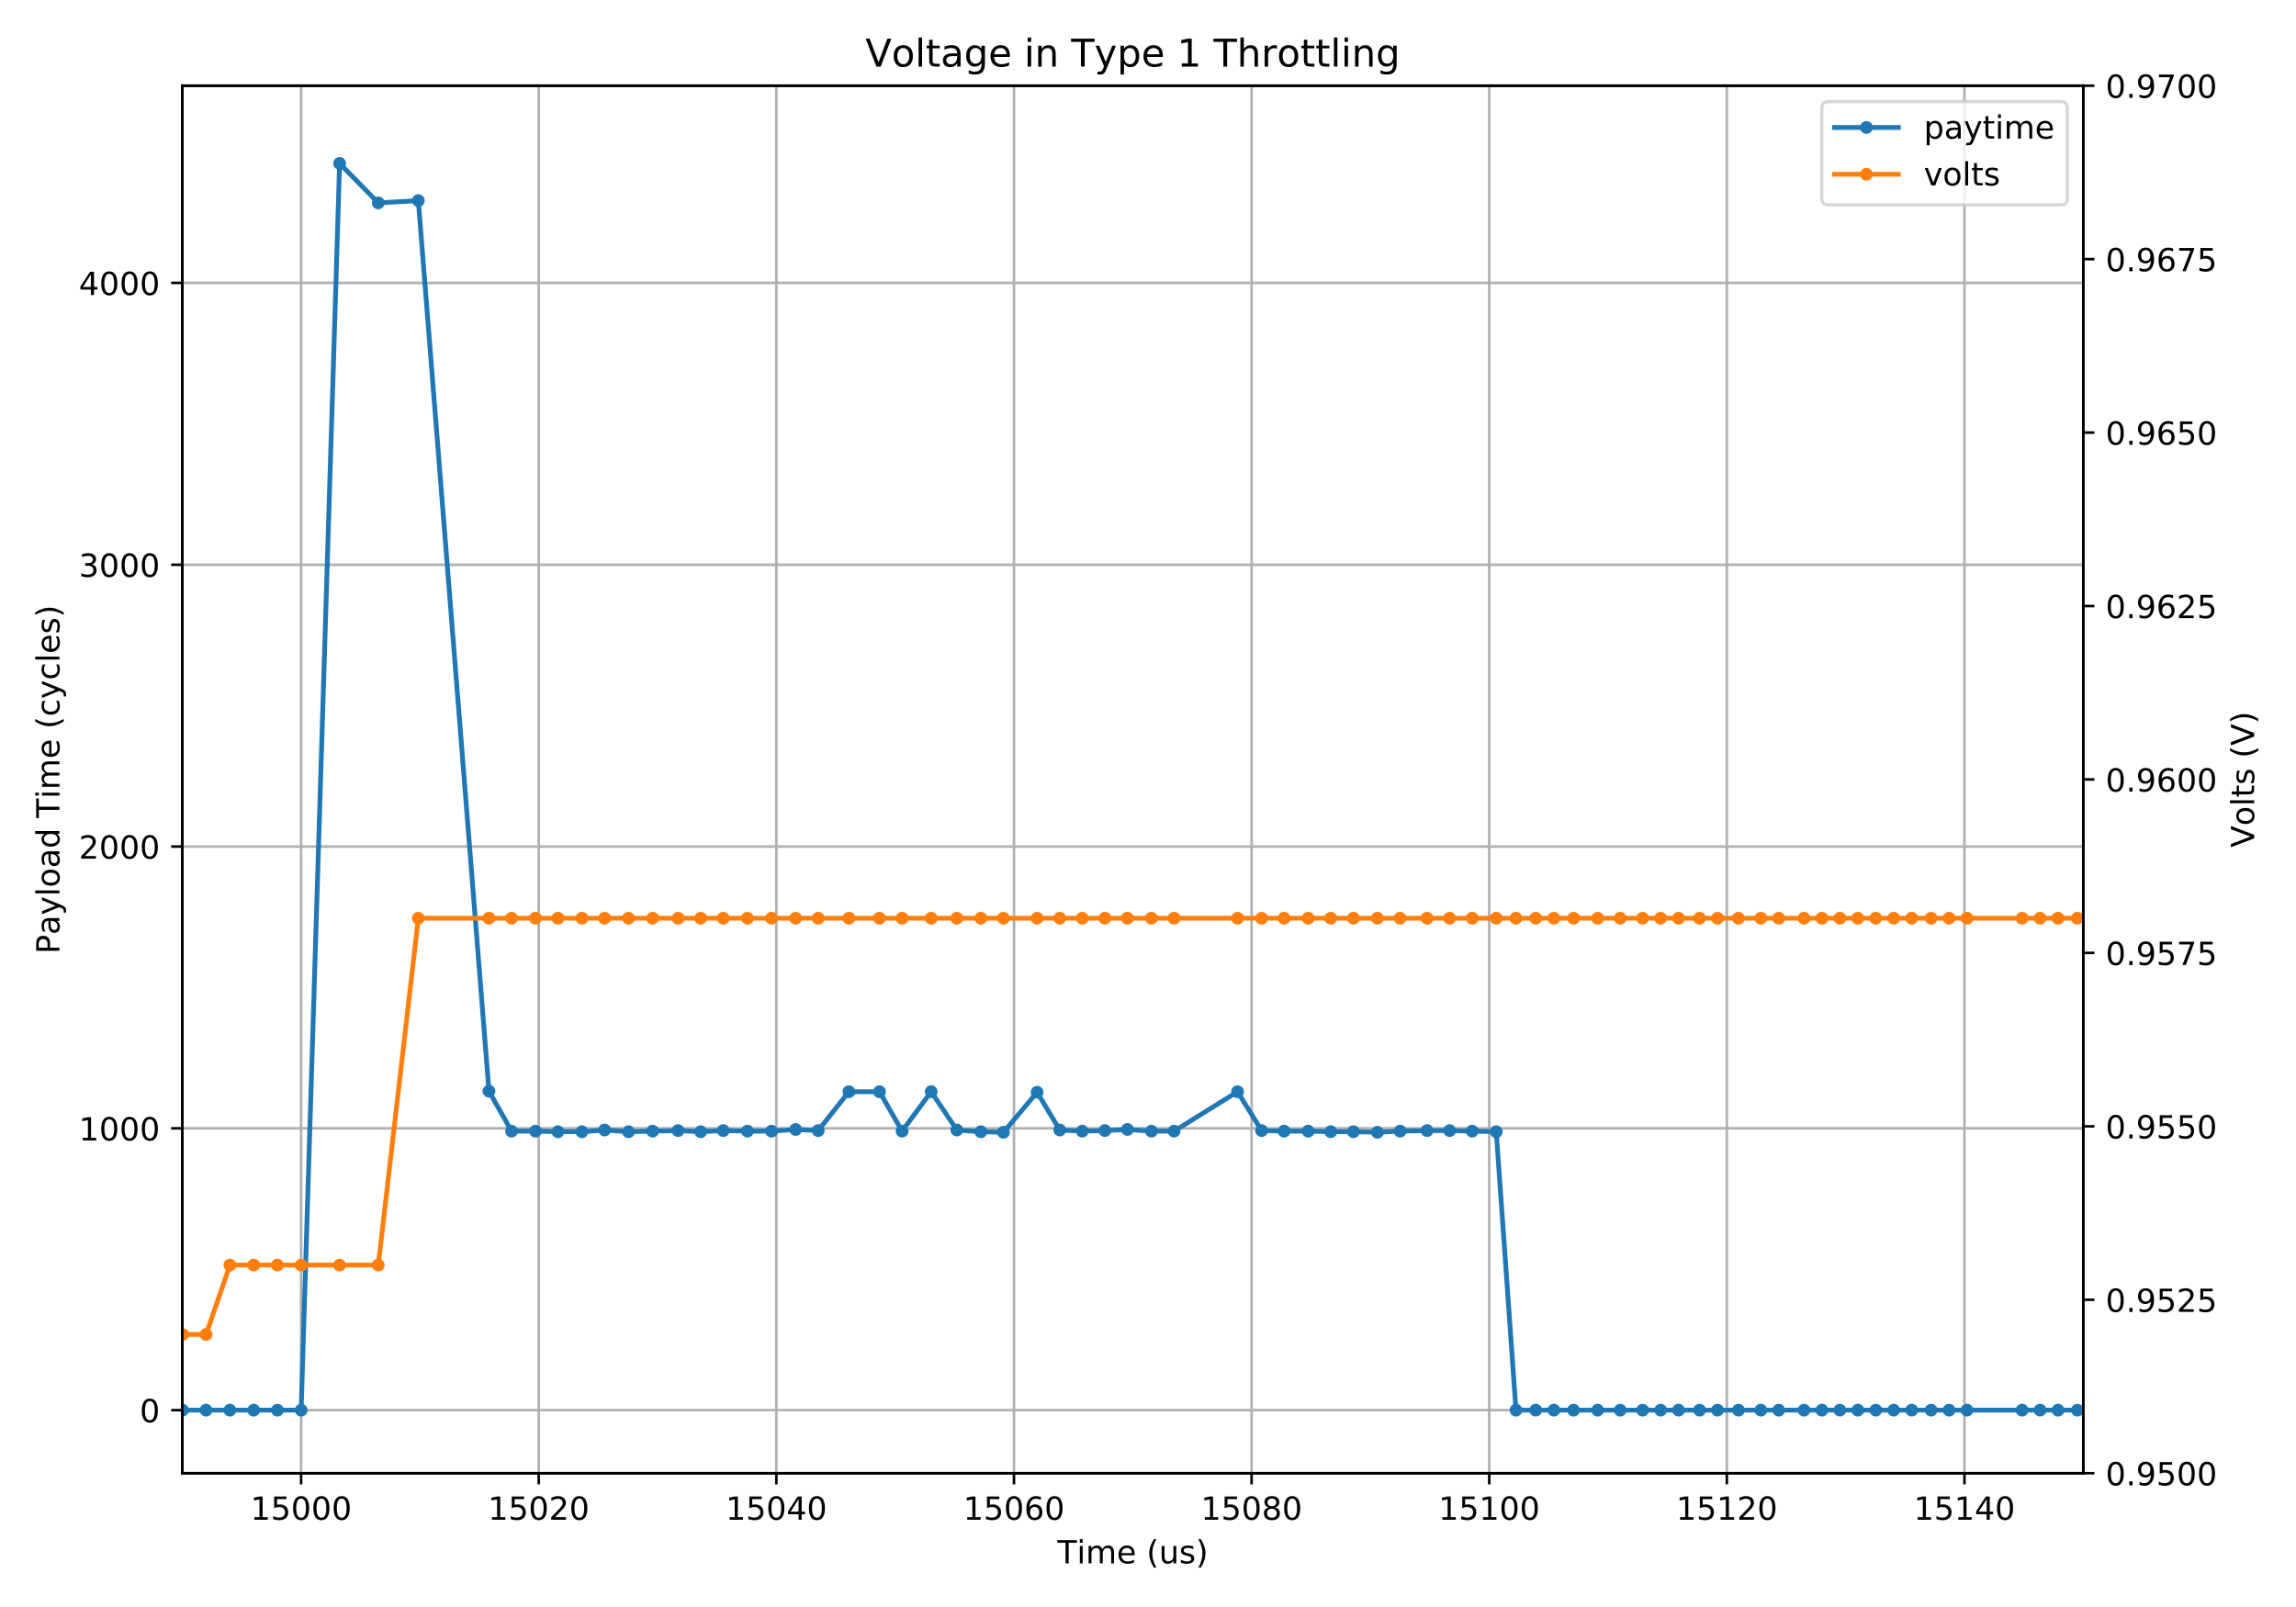 <?xml version="1.0" encoding="utf-8" standalone="no"?>
<!DOCTYPE svg PUBLIC "-//W3C//DTD SVG 1.1//EN"
  "http://www.w3.org/Graphics/SVG/1.1/DTD/svg11.dtd">
<!-- Created with matplotlib (https://matplotlib.org/) -->
<svg height="504pt" version="1.1" viewBox="0 0 720 504" width="720pt" xmlns="http://www.w3.org/2000/svg" xmlns:xlink="http://www.w3.org/1999/xlink">
 <defs>
  <style type="text/css">
*{stroke-linecap:butt;stroke-linejoin:round;}
  </style>
 </defs>
 <g id="figure_1">
  <g id="patch_1">
   <path d="M 0 504 
L 720 504 
L 720 0 
L 0 0 
z
" style="fill:#ffffff;"/>
  </g>
  <g id="axes_1">
   <g id="patch_2">
    <path d="M 57.17 462.04 
L 653.29 462.04 
L 653.29 26.88 
L 57.17 26.88 
z
" style="fill:#ffffff;"/>
   </g>
   <g id="matplotlib.axis_1">
    <g id="xtick_1">
     <g id="line2d_1">
      <path clip-path="url(#p92ea44939f)" d="M 94.427 462.04 
L 94.427 26.88 
" style="fill:none;stroke:#b0b0b0;stroke-linecap:square;stroke-width:0.8;"/>
     </g>
     <g id="line2d_2">
      <defs>
       <path d="M 0 0 
L 0 3.5 
" id="mfc518bbc66" style="stroke:#000000;stroke-width:0.8;"/>
      </defs>
      <g>
       <use style="stroke:#000000;stroke-width:0.8;" x="94.427" xlink:href="#mfc518bbc66" y="462.04"/>
      </g>
     </g>
     <g id="text_1">
      <!-- 15000 -->
      <defs>
       <path d="M 12.406 8.297 
L 28.516 8.297 
L 28.516 63.922 
L 10.984 60.406 
L 10.984 69.391 
L 28.422 72.906 
L 38.281 72.906 
L 38.281 8.297 
L 54.391 8.297 
L 54.391 0 
L 12.406 0 
z
" id="DejaVuSans-49"/>
       <path d="M 10.797 72.906 
L 49.516 72.906 
L 49.516 64.594 
L 19.828 64.594 
L 19.828 46.734 
Q 21.969 47.469 24.109 47.828 
Q 26.266 48.188 28.422 48.188 
Q 40.625 48.188 47.75 41.5 
Q 54.891 34.812 54.891 23.391 
Q 54.891 11.625 47.562 5.094 
Q 40.234 -1.422 26.906 -1.422 
Q 22.312 -1.422 17.547 -0.641 
Q 12.797 0.141 7.719 1.703 
L 7.719 11.625 
Q 12.109 9.234 16.797 8.062 
Q 21.484 6.891 26.703 6.891 
Q 35.156 6.891 40.078 11.328 
Q 45.016 15.766 45.016 23.391 
Q 45.016 31 40.078 35.438 
Q 35.156 39.891 26.703 39.891 
Q 22.75 39.891 18.812 39.016 
Q 14.891 38.141 10.797 36.281 
z
" id="DejaVuSans-53"/>
       <path d="M 31.781 66.406 
Q 24.172 66.406 20.328 58.906 
Q 16.5 51.422 16.5 36.375 
Q 16.5 21.391 20.328 13.891 
Q 24.172 6.391 31.781 6.391 
Q 39.453 6.391 43.281 13.891 
Q 47.125 21.391 47.125 36.375 
Q 47.125 51.422 43.281 58.906 
Q 39.453 66.406 31.781 66.406 
z
M 31.781 74.219 
Q 44.047 74.219 50.516 64.516 
Q 56.984 54.828 56.984 36.375 
Q 56.984 17.969 50.516 8.266 
Q 44.047 -1.422 31.781 -1.422 
Q 19.531 -1.422 13.062 8.266 
Q 6.594 17.969 6.594 36.375 
Q 6.594 54.828 13.062 64.516 
Q 19.531 74.219 31.781 74.219 
z
" id="DejaVuSans-48"/>
      </defs>
      <g transform="translate(78.521 476.638)scale(0.1 -0.1)">
       <use xlink:href="#DejaVuSans-49"/>
       <use x="63.623" xlink:href="#DejaVuSans-53"/>
       <use x="127.246" xlink:href="#DejaVuSans-48"/>
       <use x="190.869" xlink:href="#DejaVuSans-48"/>
       <use x="254.492" xlink:href="#DejaVuSans-48"/>
      </g>
     </g>
    </g>
    <g id="xtick_2">
     <g id="line2d_3">
      <path clip-path="url(#p92ea44939f)" d="M 168.942 462.04 
L 168.942 26.88 
" style="fill:none;stroke:#b0b0b0;stroke-linecap:square;stroke-width:0.8;"/>
     </g>
     <g id="line2d_4">
      <g>
       <use style="stroke:#000000;stroke-width:0.8;" x="168.942" xlink:href="#mfc518bbc66" y="462.04"/>
      </g>
     </g>
     <g id="text_2">
      <!-- 15020 -->
      <defs>
       <path d="M 19.188 8.297 
L 53.609 8.297 
L 53.609 0 
L 7.328 0 
L 7.328 8.297 
Q 12.938 14.109 22.625 23.891 
Q 32.328 33.688 34.812 36.531 
Q 39.547 41.844 41.422 45.531 
Q 43.312 49.219 43.312 52.781 
Q 43.312 58.594 39.234 62.25 
Q 35.156 65.922 28.609 65.922 
Q 23.969 65.922 18.812 64.312 
Q 13.672 62.703 7.812 59.422 
L 7.812 69.391 
Q 13.766 71.781 18.938 73 
Q 24.125 74.219 28.422 74.219 
Q 39.75 74.219 46.484 68.547 
Q 53.219 62.891 53.219 53.422 
Q 53.219 48.922 51.531 44.891 
Q 49.859 40.875 45.406 35.406 
Q 44.188 33.984 37.641 27.219 
Q 31.109 20.453 19.188 8.297 
z
" id="DejaVuSans-50"/>
      </defs>
      <g transform="translate(153.036 476.638)scale(0.1 -0.1)">
       <use xlink:href="#DejaVuSans-49"/>
       <use x="63.623" xlink:href="#DejaVuSans-53"/>
       <use x="127.246" xlink:href="#DejaVuSans-48"/>
       <use x="190.869" xlink:href="#DejaVuSans-50"/>
       <use x="254.492" xlink:href="#DejaVuSans-48"/>
      </g>
     </g>
    </g>
    <g id="xtick_3">
     <g id="line2d_5">
      <path clip-path="url(#p92ea44939f)" d="M 243.458 462.04 
L 243.458 26.88 
" style="fill:none;stroke:#b0b0b0;stroke-linecap:square;stroke-width:0.8;"/>
     </g>
     <g id="line2d_6">
      <g>
       <use style="stroke:#000000;stroke-width:0.8;" x="243.458" xlink:href="#mfc518bbc66" y="462.04"/>
      </g>
     </g>
     <g id="text_3">
      <!-- 15040 -->
      <defs>
       <path d="M 37.797 64.312 
L 12.891 25.391 
L 37.797 25.391 
z
M 35.203 72.906 
L 47.609 72.906 
L 47.609 25.391 
L 58.016 25.391 
L 58.016 17.188 
L 47.609 17.188 
L 47.609 0 
L 37.797 0 
L 37.797 17.188 
L 4.891 17.188 
L 4.891 26.703 
z
" id="DejaVuSans-52"/>
      </defs>
      <g transform="translate(227.551 476.638)scale(0.1 -0.1)">
       <use xlink:href="#DejaVuSans-49"/>
       <use x="63.623" xlink:href="#DejaVuSans-53"/>
       <use x="127.246" xlink:href="#DejaVuSans-48"/>
       <use x="190.869" xlink:href="#DejaVuSans-52"/>
       <use x="254.492" xlink:href="#DejaVuSans-48"/>
      </g>
     </g>
    </g>
    <g id="xtick_4">
     <g id="line2d_7">
      <path clip-path="url(#p92ea44939f)" d="M 317.973 462.04 
L 317.973 26.88 
" style="fill:none;stroke:#b0b0b0;stroke-linecap:square;stroke-width:0.8;"/>
     </g>
     <g id="line2d_8">
      <g>
       <use style="stroke:#000000;stroke-width:0.8;" x="317.973" xlink:href="#mfc518bbc66" y="462.04"/>
      </g>
     </g>
     <g id="text_4">
      <!-- 15060 -->
      <defs>
       <path d="M 33.016 40.375 
Q 26.375 40.375 22.484 35.828 
Q 18.609 31.297 18.609 23.391 
Q 18.609 15.531 22.484 10.953 
Q 26.375 6.391 33.016 6.391 
Q 39.656 6.391 43.531 10.953 
Q 47.406 15.531 47.406 23.391 
Q 47.406 31.297 43.531 35.828 
Q 39.656 40.375 33.016 40.375 
z
M 52.594 71.297 
L 52.594 62.312 
Q 48.875 64.062 45.094 64.984 
Q 41.312 65.922 37.594 65.922 
Q 27.828 65.922 22.672 59.328 
Q 17.531 52.734 16.797 39.406 
Q 19.672 43.656 24.016 45.922 
Q 28.375 48.188 33.594 48.188 
Q 44.578 48.188 50.953 41.516 
Q 57.328 34.859 57.328 23.391 
Q 57.328 12.156 50.688 5.359 
Q 44.047 -1.422 33.016 -1.422 
Q 20.359 -1.422 13.672 8.266 
Q 6.984 17.969 6.984 36.375 
Q 6.984 53.656 15.188 63.938 
Q 23.391 74.219 37.203 74.219 
Q 40.922 74.219 44.703 73.484 
Q 48.484 72.75 52.594 71.297 
z
" id="DejaVuSans-54"/>
      </defs>
      <g transform="translate(302.066 476.638)scale(0.1 -0.1)">
       <use xlink:href="#DejaVuSans-49"/>
       <use x="63.623" xlink:href="#DejaVuSans-53"/>
       <use x="127.246" xlink:href="#DejaVuSans-48"/>
       <use x="190.869" xlink:href="#DejaVuSans-54"/>
       <use x="254.492" xlink:href="#DejaVuSans-48"/>
      </g>
     </g>
    </g>
    <g id="xtick_5">
     <g id="line2d_9">
      <path clip-path="url(#p92ea44939f)" d="M 392.488 462.04 
L 392.488 26.88 
" style="fill:none;stroke:#b0b0b0;stroke-linecap:square;stroke-width:0.8;"/>
     </g>
     <g id="line2d_10">
      <g>
       <use style="stroke:#000000;stroke-width:0.8;" x="392.488" xlink:href="#mfc518bbc66" y="462.04"/>
      </g>
     </g>
     <g id="text_5">
      <!-- 15080 -->
      <defs>
       <path d="M 31.781 34.625 
Q 24.75 34.625 20.719 30.859 
Q 16.703 27.094 16.703 20.516 
Q 16.703 13.922 20.719 10.156 
Q 24.75 6.391 31.781 6.391 
Q 38.812 6.391 42.859 10.172 
Q 46.922 13.969 46.922 20.516 
Q 46.922 27.094 42.891 30.859 
Q 38.875 34.625 31.781 34.625 
z
M 21.922 38.812 
Q 15.578 40.375 12.031 44.719 
Q 8.5 49.078 8.5 55.328 
Q 8.5 64.062 14.719 69.141 
Q 20.953 74.219 31.781 74.219 
Q 42.672 74.219 48.875 69.141 
Q 55.078 64.062 55.078 55.328 
Q 55.078 49.078 51.531 44.719 
Q 48 40.375 41.703 38.812 
Q 48.828 37.156 52.797 32.312 
Q 56.781 27.484 56.781 20.516 
Q 56.781 9.906 50.312 4.234 
Q 43.844 -1.422 31.781 -1.422 
Q 19.734 -1.422 13.25 4.234 
Q 6.781 9.906 6.781 20.516 
Q 6.781 27.484 10.781 32.312 
Q 14.797 37.156 21.922 38.812 
z
M 18.312 54.391 
Q 18.312 48.734 21.844 45.562 
Q 25.391 42.391 31.781 42.391 
Q 38.141 42.391 41.719 45.562 
Q 45.312 48.734 45.312 54.391 
Q 45.312 60.062 41.719 63.234 
Q 38.141 66.406 31.781 66.406 
Q 25.391 66.406 21.844 63.234 
Q 18.312 60.062 18.312 54.391 
z
" id="DejaVuSans-56"/>
      </defs>
      <g transform="translate(376.581 476.638)scale(0.1 -0.1)">
       <use xlink:href="#DejaVuSans-49"/>
       <use x="63.623" xlink:href="#DejaVuSans-53"/>
       <use x="127.246" xlink:href="#DejaVuSans-48"/>
       <use x="190.869" xlink:href="#DejaVuSans-56"/>
       <use x="254.492" xlink:href="#DejaVuSans-48"/>
      </g>
     </g>
    </g>
    <g id="xtick_6">
     <g id="line2d_11">
      <path clip-path="url(#p92ea44939f)" d="M 467.002 462.04 
L 467.002 26.88 
" style="fill:none;stroke:#b0b0b0;stroke-linecap:square;stroke-width:0.8;"/>
     </g>
     <g id="line2d_12">
      <g>
       <use style="stroke:#000000;stroke-width:0.8;" x="467.002" xlink:href="#mfc518bbc66" y="462.04"/>
      </g>
     </g>
     <g id="text_6">
      <!-- 15100 -->
      <g transform="translate(451.096 476.638)scale(0.1 -0.1)">
       <use xlink:href="#DejaVuSans-49"/>
       <use x="63.623" xlink:href="#DejaVuSans-53"/>
       <use x="127.246" xlink:href="#DejaVuSans-49"/>
       <use x="190.869" xlink:href="#DejaVuSans-48"/>
       <use x="254.492" xlink:href="#DejaVuSans-48"/>
      </g>
     </g>
    </g>
    <g id="xtick_7">
     <g id="line2d_13">
      <path clip-path="url(#p92ea44939f)" d="M 541.518 462.04 
L 541.518 26.88 
" style="fill:none;stroke:#b0b0b0;stroke-linecap:square;stroke-width:0.8;"/>
     </g>
     <g id="line2d_14">
      <g>
       <use style="stroke:#000000;stroke-width:0.8;" x="541.518" xlink:href="#mfc518bbc66" y="462.04"/>
      </g>
     </g>
     <g id="text_7">
      <!-- 15120 -->
      <g transform="translate(525.611 476.638)scale(0.1 -0.1)">
       <use xlink:href="#DejaVuSans-49"/>
       <use x="63.623" xlink:href="#DejaVuSans-53"/>
       <use x="127.246" xlink:href="#DejaVuSans-49"/>
       <use x="190.869" xlink:href="#DejaVuSans-50"/>
       <use x="254.492" xlink:href="#DejaVuSans-48"/>
      </g>
     </g>
    </g>
    <g id="xtick_8">
     <g id="line2d_15">
      <path clip-path="url(#p92ea44939f)" d="M 616.033 462.04 
L 616.033 26.88 
" style="fill:none;stroke:#b0b0b0;stroke-linecap:square;stroke-width:0.8;"/>
     </g>
     <g id="line2d_16">
      <g>
       <use style="stroke:#000000;stroke-width:0.8;" x="616.033" xlink:href="#mfc518bbc66" y="462.04"/>
      </g>
     </g>
     <g id="text_8">
      <!-- 15140 -->
      <g transform="translate(600.126 476.638)scale(0.1 -0.1)">
       <use xlink:href="#DejaVuSans-49"/>
       <use x="63.623" xlink:href="#DejaVuSans-53"/>
       <use x="127.246" xlink:href="#DejaVuSans-49"/>
       <use x="190.869" xlink:href="#DejaVuSans-52"/>
       <use x="254.492" xlink:href="#DejaVuSans-48"/>
      </g>
     </g>
    </g>
    <g id="text_9">
     <!-- Time (us) -->
     <defs>
      <path d="M -0.297 72.906 
L 61.375 72.906 
L 61.375 64.594 
L 35.5 64.594 
L 35.5 0 
L 25.594 0 
L 25.594 64.594 
L -0.297 64.594 
z
" id="DejaVuSans-84"/>
      <path d="M 9.422 54.688 
L 18.406 54.688 
L 18.406 0 
L 9.422 0 
z
M 9.422 75.984 
L 18.406 75.984 
L 18.406 64.594 
L 9.422 64.594 
z
" id="DejaVuSans-105"/>
      <path d="M 52 44.188 
Q 55.375 50.25 60.062 53.125 
Q 64.75 56 71.094 56 
Q 79.641 56 84.281 50.016 
Q 88.922 44.047 88.922 33.016 
L 88.922 0 
L 79.891 0 
L 79.891 32.719 
Q 79.891 40.578 77.094 44.375 
Q 74.312 48.188 68.609 48.188 
Q 61.625 48.188 57.562 43.547 
Q 53.516 38.922 53.516 30.906 
L 53.516 0 
L 44.484 0 
L 44.484 32.719 
Q 44.484 40.625 41.703 44.406 
Q 38.922 48.188 33.109 48.188 
Q 26.219 48.188 22.156 43.531 
Q 18.109 38.875 18.109 30.906 
L 18.109 0 
L 9.078 0 
L 9.078 54.688 
L 18.109 54.688 
L 18.109 46.188 
Q 21.188 51.219 25.484 53.609 
Q 29.781 56 35.688 56 
Q 41.656 56 45.828 52.969 
Q 50 49.953 52 44.188 
z
" id="DejaVuSans-109"/>
      <path d="M 56.203 29.594 
L 56.203 25.203 
L 14.891 25.203 
Q 15.484 15.922 20.484 11.062 
Q 25.484 6.203 34.422 6.203 
Q 39.594 6.203 44.453 7.469 
Q 49.312 8.734 54.109 11.281 
L 54.109 2.781 
Q 49.266 0.734 44.188 -0.344 
Q 39.109 -1.422 33.891 -1.422 
Q 20.797 -1.422 13.156 6.188 
Q 5.516 13.812 5.516 26.812 
Q 5.516 40.234 12.766 48.109 
Q 20.016 56 32.328 56 
Q 43.359 56 49.781 48.891 
Q 56.203 41.797 56.203 29.594 
z
M 47.219 32.234 
Q 47.125 39.594 43.094 43.984 
Q 39.062 48.391 32.422 48.391 
Q 24.906 48.391 20.391 44.141 
Q 15.875 39.891 15.188 32.172 
z
" id="DejaVuSans-101"/>
      <path id="DejaVuSans-32"/>
      <path d="M 31 75.875 
Q 24.469 64.656 21.281 53.656 
Q 18.109 42.672 18.109 31.391 
Q 18.109 20.125 21.312 9.062 
Q 24.516 -2 31 -13.188 
L 23.188 -13.188 
Q 15.875 -1.703 12.234 9.375 
Q 8.594 20.453 8.594 31.391 
Q 8.594 42.281 12.203 53.312 
Q 15.828 64.359 23.188 75.875 
z
" id="DejaVuSans-40"/>
      <path d="M 8.5 21.578 
L 8.5 54.688 
L 17.484 54.688 
L 17.484 21.922 
Q 17.484 14.156 20.5 10.266 
Q 23.531 6.391 29.594 6.391 
Q 36.859 6.391 41.078 11.031 
Q 45.312 15.672 45.312 23.688 
L 45.312 54.688 
L 54.297 54.688 
L 54.297 0 
L 45.312 0 
L 45.312 8.406 
Q 42.047 3.422 37.719 1 
Q 33.406 -1.422 27.688 -1.422 
Q 18.266 -1.422 13.375 4.438 
Q 8.5 10.297 8.5 21.578 
z
M 31.109 56 
z
" id="DejaVuSans-117"/>
      <path d="M 44.281 53.078 
L 44.281 44.578 
Q 40.484 46.531 36.375 47.5 
Q 32.281 48.484 27.875 48.484 
Q 21.188 48.484 17.844 46.438 
Q 14.5 44.391 14.5 40.281 
Q 14.5 37.156 16.891 35.375 
Q 19.281 33.594 26.516 31.984 
L 29.594 31.297 
Q 39.156 29.25 43.188 25.516 
Q 47.219 21.781 47.219 15.094 
Q 47.219 7.469 41.188 3.016 
Q 35.156 -1.422 24.609 -1.422 
Q 20.219 -1.422 15.453 -0.562 
Q 10.688 0.297 5.422 2 
L 5.422 11.281 
Q 10.406 8.688 15.234 7.391 
Q 20.062 6.109 24.812 6.109 
Q 31.156 6.109 34.562 8.281 
Q 37.984 10.453 37.984 14.406 
Q 37.984 18.062 35.516 20.016 
Q 33.062 21.969 24.703 23.781 
L 21.578 24.516 
Q 13.234 26.266 9.516 29.906 
Q 5.812 33.547 5.812 39.891 
Q 5.812 47.609 11.281 51.797 
Q 16.75 56 26.812 56 
Q 31.781 56 36.172 55.266 
Q 40.578 54.547 44.281 53.078 
z
" id="DejaVuSans-115"/>
      <path d="M 8.016 75.875 
L 15.828 75.875 
Q 23.141 64.359 26.781 53.312 
Q 30.422 42.281 30.422 31.391 
Q 30.422 20.453 26.781 9.375 
Q 23.141 -1.703 15.828 -13.188 
L 8.016 -13.188 
Q 14.5 -2 17.703 9.062 
Q 20.906 20.125 20.906 31.391 
Q 20.906 42.672 17.703 53.656 
Q 14.5 64.656 8.016 75.875 
z
" id="DejaVuSans-41"/>
     </defs>
     <g transform="translate(331.578 490.317)scale(0.1 -0.1)">
      <use xlink:href="#DejaVuSans-84"/>
      <use x="61.037" xlink:href="#DejaVuSans-105"/>
      <use x="88.82" xlink:href="#DejaVuSans-109"/>
      <use x="186.232" xlink:href="#DejaVuSans-101"/>
      <use x="247.756" xlink:href="#DejaVuSans-32"/>
      <use x="279.543" xlink:href="#DejaVuSans-40"/>
      <use x="318.557" xlink:href="#DejaVuSans-117"/>
      <use x="381.936" xlink:href="#DejaVuSans-115"/>
      <use x="434.035" xlink:href="#DejaVuSans-41"/>
     </g>
    </g>
   </g>
   <g id="matplotlib.axis_2">
    <g id="ytick_1">
     <g id="line2d_17">
      <path clip-path="url(#p92ea44939f)" d="M 57.17 442.26 
L 653.29 442.26 
" style="fill:none;stroke:#b0b0b0;stroke-linecap:square;stroke-width:0.8;"/>
     </g>
     <g id="line2d_18">
      <defs>
       <path d="M 0 0 
L -3.5 0 
" id="m3a24eacd0e" style="stroke:#000000;stroke-width:0.8;"/>
      </defs>
      <g>
       <use style="stroke:#000000;stroke-width:0.8;" x="57.17" xlink:href="#m3a24eacd0e" y="442.26"/>
      </g>
     </g>
     <g id="text_10">
      <!-- 0 -->
      <g transform="translate(43.807 446.059)scale(0.1 -0.1)">
       <use xlink:href="#DejaVuSans-48"/>
      </g>
     </g>
    </g>
    <g id="ytick_2">
     <g id="line2d_19">
      <path clip-path="url(#p92ea44939f)" d="M 57.17 353.878 
L 653.29 353.878 
" style="fill:none;stroke:#b0b0b0;stroke-linecap:square;stroke-width:0.8;"/>
     </g>
     <g id="line2d_20">
      <g>
       <use style="stroke:#000000;stroke-width:0.8;" x="57.17" xlink:href="#m3a24eacd0e" y="353.878"/>
      </g>
     </g>
     <g id="text_11">
      <!-- 1000 -->
      <g transform="translate(24.72 357.677)scale(0.1 -0.1)">
       <use xlink:href="#DejaVuSans-49"/>
       <use x="63.623" xlink:href="#DejaVuSans-48"/>
       <use x="127.246" xlink:href="#DejaVuSans-48"/>
       <use x="190.869" xlink:href="#DejaVuSans-48"/>
      </g>
     </g>
    </g>
    <g id="ytick_3">
     <g id="line2d_21">
      <path clip-path="url(#p92ea44939f)" d="M 57.17 265.495 
L 653.29 265.495 
" style="fill:none;stroke:#b0b0b0;stroke-linecap:square;stroke-width:0.8;"/>
     </g>
     <g id="line2d_22">
      <g>
       <use style="stroke:#000000;stroke-width:0.8;" x="57.17" xlink:href="#m3a24eacd0e" y="265.495"/>
      </g>
     </g>
     <g id="text_12">
      <!-- 2000 -->
      <g transform="translate(24.72 269.294)scale(0.1 -0.1)">
       <use xlink:href="#DejaVuSans-50"/>
       <use x="63.623" xlink:href="#DejaVuSans-48"/>
       <use x="127.246" xlink:href="#DejaVuSans-48"/>
       <use x="190.869" xlink:href="#DejaVuSans-48"/>
      </g>
     </g>
    </g>
    <g id="ytick_4">
     <g id="line2d_23">
      <path clip-path="url(#p92ea44939f)" d="M 57.17 177.113 
L 653.29 177.113 
" style="fill:none;stroke:#b0b0b0;stroke-linecap:square;stroke-width:0.8;"/>
     </g>
     <g id="line2d_24">
      <g>
       <use style="stroke:#000000;stroke-width:0.8;" x="57.17" xlink:href="#m3a24eacd0e" y="177.113"/>
      </g>
     </g>
     <g id="text_13">
      <!-- 3000 -->
      <defs>
       <path d="M 40.578 39.312 
Q 47.656 37.797 51.625 33 
Q 55.609 28.219 55.609 21.188 
Q 55.609 10.406 48.188 4.484 
Q 40.766 -1.422 27.094 -1.422 
Q 22.516 -1.422 17.656 -0.516 
Q 12.797 0.391 7.625 2.203 
L 7.625 11.719 
Q 11.719 9.328 16.594 8.109 
Q 21.484 6.891 26.812 6.891 
Q 36.078 6.891 40.938 10.547 
Q 45.797 14.203 45.797 21.188 
Q 45.797 27.641 41.281 31.266 
Q 36.766 34.906 28.719 34.906 
L 20.219 34.906 
L 20.219 43.016 
L 29.109 43.016 
Q 36.375 43.016 40.234 45.922 
Q 44.094 48.828 44.094 54.297 
Q 44.094 59.906 40.109 62.906 
Q 36.141 65.922 28.719 65.922 
Q 24.656 65.922 20.016 65.031 
Q 15.375 64.156 9.812 62.312 
L 9.812 71.094 
Q 15.438 72.656 20.344 73.438 
Q 25.25 74.219 29.594 74.219 
Q 40.828 74.219 47.359 69.109 
Q 53.906 64.016 53.906 55.328 
Q 53.906 49.266 50.438 45.094 
Q 46.969 40.922 40.578 39.312 
z
" id="DejaVuSans-51"/>
      </defs>
      <g transform="translate(24.72 180.912)scale(0.1 -0.1)">
       <use xlink:href="#DejaVuSans-51"/>
       <use x="63.623" xlink:href="#DejaVuSans-48"/>
       <use x="127.246" xlink:href="#DejaVuSans-48"/>
       <use x="190.869" xlink:href="#DejaVuSans-48"/>
      </g>
     </g>
    </g>
    <g id="ytick_5">
     <g id="line2d_25">
      <path clip-path="url(#p92ea44939f)" d="M 57.17 88.73 
L 653.29 88.73 
" style="fill:none;stroke:#b0b0b0;stroke-linecap:square;stroke-width:0.8;"/>
     </g>
     <g id="line2d_26">
      <g>
       <use style="stroke:#000000;stroke-width:0.8;" x="57.17" xlink:href="#m3a24eacd0e" y="88.73"/>
      </g>
     </g>
     <g id="text_14">
      <!-- 4000 -->
      <g transform="translate(24.72 92.529)scale(0.1 -0.1)">
       <use xlink:href="#DejaVuSans-52"/>
       <use x="63.623" xlink:href="#DejaVuSans-48"/>
       <use x="127.246" xlink:href="#DejaVuSans-48"/>
       <use x="190.869" xlink:href="#DejaVuSans-48"/>
      </g>
     </g>
    </g>
    <g id="text_15">
     <!-- Payload Time (cycles) -->
     <defs>
      <path d="M 19.672 64.797 
L 19.672 37.406 
L 32.078 37.406 
Q 38.969 37.406 42.719 40.969 
Q 46.484 44.531 46.484 51.125 
Q 46.484 57.672 42.719 61.234 
Q 38.969 64.797 32.078 64.797 
z
M 9.812 72.906 
L 32.078 72.906 
Q 44.344 72.906 50.609 67.359 
Q 56.891 61.812 56.891 51.125 
Q 56.891 40.328 50.609 34.812 
Q 44.344 29.297 32.078 29.297 
L 19.672 29.297 
L 19.672 0 
L 9.812 0 
z
" id="DejaVuSans-80"/>
      <path d="M 34.281 27.484 
Q 23.391 27.484 19.188 25 
Q 14.984 22.516 14.984 16.5 
Q 14.984 11.719 18.141 8.906 
Q 21.297 6.109 26.703 6.109 
Q 34.188 6.109 38.703 11.406 
Q 43.219 16.703 43.219 25.484 
L 43.219 27.484 
z
M 52.203 31.203 
L 52.203 0 
L 43.219 0 
L 43.219 8.297 
Q 40.141 3.328 35.547 0.953 
Q 30.953 -1.422 24.312 -1.422 
Q 15.922 -1.422 10.953 3.297 
Q 6 8.016 6 15.922 
Q 6 25.141 12.172 29.828 
Q 18.359 34.516 30.609 34.516 
L 43.219 34.516 
L 43.219 35.406 
Q 43.219 41.609 39.141 45 
Q 35.062 48.391 27.688 48.391 
Q 23 48.391 18.547 47.266 
Q 14.109 46.141 10.016 43.891 
L 10.016 52.203 
Q 14.938 54.109 19.578 55.047 
Q 24.219 56 28.609 56 
Q 40.484 56 46.344 49.844 
Q 52.203 43.703 52.203 31.203 
z
" id="DejaVuSans-97"/>
      <path d="M 32.172 -5.078 
Q 28.375 -14.844 24.75 -17.812 
Q 21.141 -20.797 15.094 -20.797 
L 7.906 -20.797 
L 7.906 -13.281 
L 13.188 -13.281 
Q 16.891 -13.281 18.938 -11.516 
Q 21 -9.766 23.484 -3.219 
L 25.094 0.875 
L 2.984 54.688 
L 12.5 54.688 
L 29.594 11.922 
L 46.688 54.688 
L 56.203 54.688 
z
" id="DejaVuSans-121"/>
      <path d="M 9.422 75.984 
L 18.406 75.984 
L 18.406 0 
L 9.422 0 
z
" id="DejaVuSans-108"/>
      <path d="M 30.609 48.391 
Q 23.391 48.391 19.188 42.75 
Q 14.984 37.109 14.984 27.297 
Q 14.984 17.484 19.156 11.844 
Q 23.344 6.203 30.609 6.203 
Q 37.797 6.203 41.984 11.859 
Q 46.188 17.531 46.188 27.297 
Q 46.188 37.016 41.984 42.703 
Q 37.797 48.391 30.609 48.391 
z
M 30.609 56 
Q 42.328 56 49.016 48.375 
Q 55.719 40.766 55.719 27.297 
Q 55.719 13.875 49.016 6.219 
Q 42.328 -1.422 30.609 -1.422 
Q 18.844 -1.422 12.172 6.219 
Q 5.516 13.875 5.516 27.297 
Q 5.516 40.766 12.172 48.375 
Q 18.844 56 30.609 56 
z
" id="DejaVuSans-111"/>
      <path d="M 45.406 46.391 
L 45.406 75.984 
L 54.391 75.984 
L 54.391 0 
L 45.406 0 
L 45.406 8.203 
Q 42.578 3.328 38.25 0.953 
Q 33.938 -1.422 27.875 -1.422 
Q 17.969 -1.422 11.734 6.484 
Q 5.516 14.406 5.516 27.297 
Q 5.516 40.188 11.734 48.094 
Q 17.969 56 27.875 56 
Q 33.938 56 38.25 53.625 
Q 42.578 51.266 45.406 46.391 
z
M 14.797 27.297 
Q 14.797 17.391 18.875 11.75 
Q 22.953 6.109 30.078 6.109 
Q 37.203 6.109 41.297 11.75 
Q 45.406 17.391 45.406 27.297 
Q 45.406 37.203 41.297 42.844 
Q 37.203 48.484 30.078 48.484 
Q 22.953 48.484 18.875 42.844 
Q 14.797 37.203 14.797 27.297 
z
" id="DejaVuSans-100"/>
      <path d="M 48.781 52.594 
L 48.781 44.188 
Q 44.969 46.297 41.141 47.344 
Q 37.312 48.391 33.406 48.391 
Q 24.656 48.391 19.812 42.844 
Q 14.984 37.312 14.984 27.297 
Q 14.984 17.281 19.812 11.734 
Q 24.656 6.203 33.406 6.203 
Q 37.312 6.203 41.141 7.25 
Q 44.969 8.297 48.781 10.406 
L 48.781 2.094 
Q 45.016 0.344 40.984 -0.531 
Q 36.969 -1.422 32.422 -1.422 
Q 20.062 -1.422 12.781 6.344 
Q 5.516 14.109 5.516 27.297 
Q 5.516 40.672 12.859 48.328 
Q 20.219 56 33.016 56 
Q 37.156 56 41.109 55.141 
Q 45.062 54.297 48.781 52.594 
z
" id="DejaVuSans-99"/>
     </defs>
     <g transform="translate(18.64 299.177)rotate(-90)scale(0.1 -0.1)">
      <use xlink:href="#DejaVuSans-80"/>
      <use x="60.24" xlink:href="#DejaVuSans-97"/>
      <use x="121.52" xlink:href="#DejaVuSans-121"/>
      <use x="180.699" xlink:href="#DejaVuSans-108"/>
      <use x="208.482" xlink:href="#DejaVuSans-111"/>
      <use x="269.664" xlink:href="#DejaVuSans-97"/>
      <use x="330.943" xlink:href="#DejaVuSans-100"/>
      <use x="394.42" xlink:href="#DejaVuSans-32"/>
      <use x="426.207" xlink:href="#DejaVuSans-84"/>
      <use x="487.244" xlink:href="#DejaVuSans-105"/>
      <use x="515.027" xlink:href="#DejaVuSans-109"/>
      <use x="612.439" xlink:href="#DejaVuSans-101"/>
      <use x="673.963" xlink:href="#DejaVuSans-32"/>
      <use x="705.75" xlink:href="#DejaVuSans-40"/>
      <use x="744.764" xlink:href="#DejaVuSans-99"/>
      <use x="799.744" xlink:href="#DejaVuSans-121"/>
      <use x="858.924" xlink:href="#DejaVuSans-99"/>
      <use x="913.904" xlink:href="#DejaVuSans-108"/>
      <use x="941.688" xlink:href="#DejaVuSans-101"/>
      <use x="1003.211" xlink:href="#DejaVuSans-115"/>
      <use x="1055.311" xlink:href="#DejaVuSans-41"/>
     </g>
    </g>
   </g>
   <g id="line2d_27">
    <path clip-path="url(#p92ea44939f)" d="M 49.722 442.26 
L 57.237 442.26 
L 64.621 442.26 
L 72.103 442.26 
L 79.562 442.26 
L 86.991 442.26 
L 94.439 442.26 
L 106.503 51.256 
L 118.626 63.629 
L 131.189 62.922 
L 153.335 342.211 
L 160.414 354.761 
L 167.918 354.761 
L 174.963 354.938 
L 182.497 354.938 
L 189.587 354.408 
L 197.098 354.938 
L 204.658 354.761 
L 212.649 354.585 
L 219.736 354.938 
L 226.811 354.585 
L 234.389 354.761 
L 241.941 354.761 
L 249.504 354.231 
L 256.576 354.585 
L 266.203 342.388 
L 275.804 342.388 
L 282.88 354.761 
L 292.011 342.388 
L 300.059 354.408 
L 307.596 354.938 
L 314.668 355.115 
L 325.23 342.565 
L 332.332 354.408 
L 339.403 354.761 
L 346.474 354.585 
L 353.55 354.231 
L 361.087 354.761 
L 368.166 354.761 
L 388.087 342.388 
L 395.617 354.585 
L 402.681 354.761 
L 410.237 354.761 
L 417.316 354.938 
L 424.421 354.938 
L 431.947 355.115 
L 439.052 354.761 
L 447.513 354.585 
L 454.581 354.585 
L 461.66 354.761 
L 469.208 354.938 
L 475.393 442.26 
L 481.581 442.26 
L 487.282 442.26 
L 493.452 442.26 
L 501.011 442.26 
L 508.086 442.26 
L 515.121 442.26 
L 520.75 442.26 
L 526.384 442.26 
L 532.971 442.26 
L 538.6 442.26 
L 545.158 442.26 
L 552.184 442.26 
L 557.799 442.26 
L 565.716 442.26 
L 571.342 442.26 
L 576.968 442.26 
L 582.59 442.26 
L 588.224 442.26 
L 593.853 442.26 
L 599.494 442.26 
L 605.589 442.26 
L 611.215 442.26 
L 616.834 442.26 
L 634.106 442.26 
L 639.754 442.26 
L 645.373 442.26 
L 651.449 442.26 
L 657.109 442.26 
" style="fill:none;stroke:#1f77b4;stroke-linecap:square;stroke-width:1.5;"/>
    <defs>
     <path d="M 0 1.5 
C 0.398 1.5 0.779 1.342 1.061 1.061 
C 1.342 0.779 1.5 0.398 1.5 0 
C 1.5 -0.398 1.342 -0.779 1.061 -1.061 
C 0.779 -1.342 0.398 -1.5 0 -1.5 
C -0.398 -1.5 -0.779 -1.342 -1.061 -1.061 
C -1.342 -0.779 -1.5 -0.398 -1.5 0 
C -1.5 0.398 -1.342 0.779 -1.061 1.061 
C -0.779 1.342 -0.398 1.5 0 1.5 
z
" id="mfd23d3c377" style="stroke:#1f77b4;"/>
    </defs>
    <g clip-path="url(#p92ea44939f)">
     <use style="fill:#1f77b4;stroke:#1f77b4;" x="49.722" xlink:href="#mfd23d3c377" y="442.26"/>
     <use style="fill:#1f77b4;stroke:#1f77b4;" x="57.237" xlink:href="#mfd23d3c377" y="442.26"/>
     <use style="fill:#1f77b4;stroke:#1f77b4;" x="64.621" xlink:href="#mfd23d3c377" y="442.26"/>
     <use style="fill:#1f77b4;stroke:#1f77b4;" x="72.103" xlink:href="#mfd23d3c377" y="442.26"/>
     <use style="fill:#1f77b4;stroke:#1f77b4;" x="79.562" xlink:href="#mfd23d3c377" y="442.26"/>
     <use style="fill:#1f77b4;stroke:#1f77b4;" x="86.991" xlink:href="#mfd23d3c377" y="442.26"/>
     <use style="fill:#1f77b4;stroke:#1f77b4;" x="94.439" xlink:href="#mfd23d3c377" y="442.26"/>
     <use style="fill:#1f77b4;stroke:#1f77b4;" x="106.503" xlink:href="#mfd23d3c377" y="51.256"/>
     <use style="fill:#1f77b4;stroke:#1f77b4;" x="118.626" xlink:href="#mfd23d3c377" y="63.629"/>
     <use style="fill:#1f77b4;stroke:#1f77b4;" x="131.189" xlink:href="#mfd23d3c377" y="62.922"/>
     <use style="fill:#1f77b4;stroke:#1f77b4;" x="153.335" xlink:href="#mfd23d3c377" y="342.211"/>
     <use style="fill:#1f77b4;stroke:#1f77b4;" x="160.414" xlink:href="#mfd23d3c377" y="354.761"/>
     <use style="fill:#1f77b4;stroke:#1f77b4;" x="167.918" xlink:href="#mfd23d3c377" y="354.761"/>
     <use style="fill:#1f77b4;stroke:#1f77b4;" x="174.963" xlink:href="#mfd23d3c377" y="354.938"/>
     <use style="fill:#1f77b4;stroke:#1f77b4;" x="182.497" xlink:href="#mfd23d3c377" y="354.938"/>
     <use style="fill:#1f77b4;stroke:#1f77b4;" x="189.587" xlink:href="#mfd23d3c377" y="354.408"/>
     <use style="fill:#1f77b4;stroke:#1f77b4;" x="197.098" xlink:href="#mfd23d3c377" y="354.938"/>
     <use style="fill:#1f77b4;stroke:#1f77b4;" x="204.658" xlink:href="#mfd23d3c377" y="354.761"/>
     <use style="fill:#1f77b4;stroke:#1f77b4;" x="212.649" xlink:href="#mfd23d3c377" y="354.585"/>
     <use style="fill:#1f77b4;stroke:#1f77b4;" x="219.736" xlink:href="#mfd23d3c377" y="354.938"/>
     <use style="fill:#1f77b4;stroke:#1f77b4;" x="226.811" xlink:href="#mfd23d3c377" y="354.585"/>
     <use style="fill:#1f77b4;stroke:#1f77b4;" x="234.389" xlink:href="#mfd23d3c377" y="354.761"/>
     <use style="fill:#1f77b4;stroke:#1f77b4;" x="241.941" xlink:href="#mfd23d3c377" y="354.761"/>
     <use style="fill:#1f77b4;stroke:#1f77b4;" x="249.504" xlink:href="#mfd23d3c377" y="354.231"/>
     <use style="fill:#1f77b4;stroke:#1f77b4;" x="256.576" xlink:href="#mfd23d3c377" y="354.585"/>
     <use style="fill:#1f77b4;stroke:#1f77b4;" x="266.203" xlink:href="#mfd23d3c377" y="342.388"/>
     <use style="fill:#1f77b4;stroke:#1f77b4;" x="275.804" xlink:href="#mfd23d3c377" y="342.388"/>
     <use style="fill:#1f77b4;stroke:#1f77b4;" x="282.88" xlink:href="#mfd23d3c377" y="354.761"/>
     <use style="fill:#1f77b4;stroke:#1f77b4;" x="292.011" xlink:href="#mfd23d3c377" y="342.388"/>
     <use style="fill:#1f77b4;stroke:#1f77b4;" x="300.059" xlink:href="#mfd23d3c377" y="354.408"/>
     <use style="fill:#1f77b4;stroke:#1f77b4;" x="307.596" xlink:href="#mfd23d3c377" y="354.938"/>
     <use style="fill:#1f77b4;stroke:#1f77b4;" x="314.668" xlink:href="#mfd23d3c377" y="355.115"/>
     <use style="fill:#1f77b4;stroke:#1f77b4;" x="325.23" xlink:href="#mfd23d3c377" y="342.565"/>
     <use style="fill:#1f77b4;stroke:#1f77b4;" x="332.332" xlink:href="#mfd23d3c377" y="354.408"/>
     <use style="fill:#1f77b4;stroke:#1f77b4;" x="339.403" xlink:href="#mfd23d3c377" y="354.761"/>
     <use style="fill:#1f77b4;stroke:#1f77b4;" x="346.474" xlink:href="#mfd23d3c377" y="354.585"/>
     <use style="fill:#1f77b4;stroke:#1f77b4;" x="353.55" xlink:href="#mfd23d3c377" y="354.231"/>
     <use style="fill:#1f77b4;stroke:#1f77b4;" x="361.087" xlink:href="#mfd23d3c377" y="354.761"/>
     <use style="fill:#1f77b4;stroke:#1f77b4;" x="368.166" xlink:href="#mfd23d3c377" y="354.761"/>
     <use style="fill:#1f77b4;stroke:#1f77b4;" x="388.087" xlink:href="#mfd23d3c377" y="342.388"/>
     <use style="fill:#1f77b4;stroke:#1f77b4;" x="395.617" xlink:href="#mfd23d3c377" y="354.585"/>
     <use style="fill:#1f77b4;stroke:#1f77b4;" x="402.681" xlink:href="#mfd23d3c377" y="354.761"/>
     <use style="fill:#1f77b4;stroke:#1f77b4;" x="410.237" xlink:href="#mfd23d3c377" y="354.761"/>
     <use style="fill:#1f77b4;stroke:#1f77b4;" x="417.316" xlink:href="#mfd23d3c377" y="354.938"/>
     <use style="fill:#1f77b4;stroke:#1f77b4;" x="424.421" xlink:href="#mfd23d3c377" y="354.938"/>
     <use style="fill:#1f77b4;stroke:#1f77b4;" x="431.947" xlink:href="#mfd23d3c377" y="355.115"/>
     <use style="fill:#1f77b4;stroke:#1f77b4;" x="439.052" xlink:href="#mfd23d3c377" y="354.761"/>
     <use style="fill:#1f77b4;stroke:#1f77b4;" x="447.513" xlink:href="#mfd23d3c377" y="354.585"/>
     <use style="fill:#1f77b4;stroke:#1f77b4;" x="454.581" xlink:href="#mfd23d3c377" y="354.585"/>
     <use style="fill:#1f77b4;stroke:#1f77b4;" x="461.66" xlink:href="#mfd23d3c377" y="354.761"/>
     <use style="fill:#1f77b4;stroke:#1f77b4;" x="469.208" xlink:href="#mfd23d3c377" y="354.938"/>
     <use style="fill:#1f77b4;stroke:#1f77b4;" x="475.393" xlink:href="#mfd23d3c377" y="442.26"/>
     <use style="fill:#1f77b4;stroke:#1f77b4;" x="481.581" xlink:href="#mfd23d3c377" y="442.26"/>
     <use style="fill:#1f77b4;stroke:#1f77b4;" x="487.282" xlink:href="#mfd23d3c377" y="442.26"/>
     <use style="fill:#1f77b4;stroke:#1f77b4;" x="493.452" xlink:href="#mfd23d3c377" y="442.26"/>
     <use style="fill:#1f77b4;stroke:#1f77b4;" x="501.011" xlink:href="#mfd23d3c377" y="442.26"/>
     <use style="fill:#1f77b4;stroke:#1f77b4;" x="508.086" xlink:href="#mfd23d3c377" y="442.26"/>
     <use style="fill:#1f77b4;stroke:#1f77b4;" x="515.121" xlink:href="#mfd23d3c377" y="442.26"/>
     <use style="fill:#1f77b4;stroke:#1f77b4;" x="520.75" xlink:href="#mfd23d3c377" y="442.26"/>
     <use style="fill:#1f77b4;stroke:#1f77b4;" x="526.384" xlink:href="#mfd23d3c377" y="442.26"/>
     <use style="fill:#1f77b4;stroke:#1f77b4;" x="532.971" xlink:href="#mfd23d3c377" y="442.26"/>
     <use style="fill:#1f77b4;stroke:#1f77b4;" x="538.6" xlink:href="#mfd23d3c377" y="442.26"/>
     <use style="fill:#1f77b4;stroke:#1f77b4;" x="545.158" xlink:href="#mfd23d3c377" y="442.26"/>
     <use style="fill:#1f77b4;stroke:#1f77b4;" x="552.184" xlink:href="#mfd23d3c377" y="442.26"/>
     <use style="fill:#1f77b4;stroke:#1f77b4;" x="557.799" xlink:href="#mfd23d3c377" y="442.26"/>
     <use style="fill:#1f77b4;stroke:#1f77b4;" x="565.716" xlink:href="#mfd23d3c377" y="442.26"/>
     <use style="fill:#1f77b4;stroke:#1f77b4;" x="571.342" xlink:href="#mfd23d3c377" y="442.26"/>
     <use style="fill:#1f77b4;stroke:#1f77b4;" x="576.968" xlink:href="#mfd23d3c377" y="442.26"/>
     <use style="fill:#1f77b4;stroke:#1f77b4;" x="582.59" xlink:href="#mfd23d3c377" y="442.26"/>
     <use style="fill:#1f77b4;stroke:#1f77b4;" x="588.224" xlink:href="#mfd23d3c377" y="442.26"/>
     <use style="fill:#1f77b4;stroke:#1f77b4;" x="593.853" xlink:href="#mfd23d3c377" y="442.26"/>
     <use style="fill:#1f77b4;stroke:#1f77b4;" x="599.494" xlink:href="#mfd23d3c377" y="442.26"/>
     <use style="fill:#1f77b4;stroke:#1f77b4;" x="605.589" xlink:href="#mfd23d3c377" y="442.26"/>
     <use style="fill:#1f77b4;stroke:#1f77b4;" x="611.215" xlink:href="#mfd23d3c377" y="442.26"/>
     <use style="fill:#1f77b4;stroke:#1f77b4;" x="616.834" xlink:href="#mfd23d3c377" y="442.26"/>
     <use style="fill:#1f77b4;stroke:#1f77b4;" x="634.106" xlink:href="#mfd23d3c377" y="442.26"/>
     <use style="fill:#1f77b4;stroke:#1f77b4;" x="639.754" xlink:href="#mfd23d3c377" y="442.26"/>
     <use style="fill:#1f77b4;stroke:#1f77b4;" x="645.373" xlink:href="#mfd23d3c377" y="442.26"/>
     <use style="fill:#1f77b4;stroke:#1f77b4;" x="651.449" xlink:href="#mfd23d3c377" y="442.26"/>
     <use style="fill:#1f77b4;stroke:#1f77b4;" x="657.109" xlink:href="#mfd23d3c377" y="442.26"/>
    </g>
   </g>
   <g id="patch_3">
    <path d="M 57.17 462.04 
L 57.17 26.88 
" style="fill:none;stroke:#000000;stroke-linecap:square;stroke-linejoin:miter;stroke-width:0.8;"/>
   </g>
   <g id="patch_4">
    <path d="M 653.29 462.04 
L 653.29 26.88 
" style="fill:none;stroke:#000000;stroke-linecap:square;stroke-linejoin:miter;stroke-width:0.8;"/>
   </g>
   <g id="patch_5">
    <path d="M 57.17 462.04 
L 653.29 462.04 
" style="fill:none;stroke:#000000;stroke-linecap:square;stroke-linejoin:miter;stroke-width:0.8;"/>
   </g>
   <g id="patch_6">
    <path d="M 57.17 26.88 
L 653.29 26.88 
" style="fill:none;stroke:#000000;stroke-linecap:square;stroke-linejoin:miter;stroke-width:0.8;"/>
   </g>
   <g id="text_16">
    <!-- Voltage in Type 1 Throttling -->
    <defs>
     <path d="M 28.609 0 
L 0.781 72.906 
L 11.078 72.906 
L 34.188 11.531 
L 57.328 72.906 
L 67.578 72.906 
L 39.797 0 
z
" id="DejaVuSans-86"/>
     <path d="M 18.312 70.219 
L 18.312 54.688 
L 36.812 54.688 
L 36.812 47.703 
L 18.312 47.703 
L 18.312 18.016 
Q 18.312 11.328 20.141 9.422 
Q 21.969 7.516 27.594 7.516 
L 36.812 7.516 
L 36.812 0 
L 27.594 0 
Q 17.188 0 13.234 3.875 
Q 9.281 7.766 9.281 18.016 
L 9.281 47.703 
L 2.688 47.703 
L 2.688 54.688 
L 9.281 54.688 
L 9.281 70.219 
z
" id="DejaVuSans-116"/>
     <path d="M 45.406 27.984 
Q 45.406 37.75 41.375 43.109 
Q 37.359 48.484 30.078 48.484 
Q 22.859 48.484 18.828 43.109 
Q 14.797 37.75 14.797 27.984 
Q 14.797 18.266 18.828 12.891 
Q 22.859 7.516 30.078 7.516 
Q 37.359 7.516 41.375 12.891 
Q 45.406 18.266 45.406 27.984 
z
M 54.391 6.781 
Q 54.391 -7.172 48.188 -13.984 
Q 42 -20.797 29.203 -20.797 
Q 24.469 -20.797 20.266 -20.094 
Q 16.062 -19.391 12.109 -17.922 
L 12.109 -9.188 
Q 16.062 -11.328 19.922 -12.344 
Q 23.781 -13.375 27.781 -13.375 
Q 36.625 -13.375 41.016 -8.766 
Q 45.406 -4.156 45.406 5.172 
L 45.406 9.625 
Q 42.625 4.781 38.281 2.391 
Q 33.938 0 27.875 0 
Q 17.828 0 11.672 7.656 
Q 5.516 15.328 5.516 27.984 
Q 5.516 40.672 11.672 48.328 
Q 17.828 56 27.875 56 
Q 33.938 56 38.281 53.609 
Q 42.625 51.219 45.406 46.391 
L 45.406 54.688 
L 54.391 54.688 
z
" id="DejaVuSans-103"/>
     <path d="M 54.891 33.016 
L 54.891 0 
L 45.906 0 
L 45.906 32.719 
Q 45.906 40.484 42.875 44.328 
Q 39.844 48.188 33.797 48.188 
Q 26.516 48.188 22.312 43.547 
Q 18.109 38.922 18.109 30.906 
L 18.109 0 
L 9.078 0 
L 9.078 54.688 
L 18.109 54.688 
L 18.109 46.188 
Q 21.344 51.125 25.703 53.562 
Q 30.078 56 35.797 56 
Q 45.219 56 50.047 50.172 
Q 54.891 44.344 54.891 33.016 
z
" id="DejaVuSans-110"/>
     <path d="M 18.109 8.203 
L 18.109 -20.797 
L 9.078 -20.797 
L 9.078 54.688 
L 18.109 54.688 
L 18.109 46.391 
Q 20.953 51.266 25.266 53.625 
Q 29.594 56 35.594 56 
Q 45.562 56 51.781 48.094 
Q 58.016 40.188 58.016 27.297 
Q 58.016 14.406 51.781 6.484 
Q 45.562 -1.422 35.594 -1.422 
Q 29.594 -1.422 25.266 0.953 
Q 20.953 3.328 18.109 8.203 
z
M 48.688 27.297 
Q 48.688 37.203 44.609 42.844 
Q 40.531 48.484 33.406 48.484 
Q 26.266 48.484 22.188 42.844 
Q 18.109 37.203 18.109 27.297 
Q 18.109 17.391 22.188 11.75 
Q 26.266 6.109 33.406 6.109 
Q 40.531 6.109 44.609 11.75 
Q 48.688 17.391 48.688 27.297 
z
" id="DejaVuSans-112"/>
     <path d="M 54.891 33.016 
L 54.891 0 
L 45.906 0 
L 45.906 32.719 
Q 45.906 40.484 42.875 44.328 
Q 39.844 48.188 33.797 48.188 
Q 26.516 48.188 22.312 43.547 
Q 18.109 38.922 18.109 30.906 
L 18.109 0 
L 9.078 0 
L 9.078 75.984 
L 18.109 75.984 
L 18.109 46.188 
Q 21.344 51.125 25.703 53.562 
Q 30.078 56 35.797 56 
Q 45.219 56 50.047 50.172 
Q 54.891 44.344 54.891 33.016 
z
" id="DejaVuSans-104"/>
     <path d="M 41.109 46.297 
Q 39.594 47.172 37.812 47.578 
Q 36.031 48 33.891 48 
Q 26.266 48 22.188 43.047 
Q 18.109 38.094 18.109 28.812 
L 18.109 0 
L 9.078 0 
L 9.078 54.688 
L 18.109 54.688 
L 18.109 46.188 
Q 20.953 51.172 25.484 53.578 
Q 30.031 56 36.531 56 
Q 37.453 56 38.578 55.875 
Q 39.703 55.766 41.062 55.516 
z
" id="DejaVuSans-114"/>
    </defs>
    <g transform="translate(271.394 20.88)scale(0.12 -0.12)">
     <use xlink:href="#DejaVuSans-86"/>
     <use x="68.299" xlink:href="#DejaVuSans-111"/>
     <use x="129.48" xlink:href="#DejaVuSans-108"/>
     <use x="157.264" xlink:href="#DejaVuSans-116"/>
     <use x="196.473" xlink:href="#DejaVuSans-97"/>
     <use x="257.752" xlink:href="#DejaVuSans-103"/>
     <use x="321.229" xlink:href="#DejaVuSans-101"/>
     <use x="382.752" xlink:href="#DejaVuSans-32"/>
     <use x="414.539" xlink:href="#DejaVuSans-105"/>
     <use x="442.322" xlink:href="#DejaVuSans-110"/>
     <use x="505.701" xlink:href="#DejaVuSans-32"/>
     <use x="537.488" xlink:href="#DejaVuSans-84"/>
     <use x="598.338" xlink:href="#DejaVuSans-121"/>
     <use x="657.518" xlink:href="#DejaVuSans-112"/>
     <use x="720.994" xlink:href="#DejaVuSans-101"/>
     <use x="782.518" xlink:href="#DejaVuSans-32"/>
     <use x="814.305" xlink:href="#DejaVuSans-49"/>
     <use x="877.928" xlink:href="#DejaVuSans-32"/>
     <use x="909.715" xlink:href="#DejaVuSans-84"/>
     <use x="970.799" xlink:href="#DejaVuSans-104"/>
     <use x="1034.178" xlink:href="#DejaVuSans-114"/>
     <use x="1075.26" xlink:href="#DejaVuSans-111"/>
     <use x="1136.441" xlink:href="#DejaVuSans-116"/>
     <use x="1175.65" xlink:href="#DejaVuSans-116"/>
     <use x="1214.859" xlink:href="#DejaVuSans-108"/>
     <use x="1242.643" xlink:href="#DejaVuSans-105"/>
     <use x="1270.426" xlink:href="#DejaVuSans-110"/>
     <use x="1333.805" xlink:href="#DejaVuSans-103"/>
    </g>
   </g>
  </g>
  <g id="axes_2">
   <g id="matplotlib.axis_3">
    <g id="ytick_6">
     <g id="line2d_28">
      <defs>
       <path d="M 0 0 
L 3.5 0 
" id="mb351d7cc89" style="stroke:#000000;stroke-width:0.8;"/>
      </defs>
      <g>
       <use style="stroke:#000000;stroke-width:0.8;" x="653.29" xlink:href="#mb351d7cc89" y="462.04"/>
      </g>
     </g>
     <g id="text_17">
      <!-- 0.9500 -->
      <defs>
       <path d="M 10.688 12.406 
L 21 12.406 
L 21 0 
L 10.688 0 
z
" id="DejaVuSans-46"/>
       <path d="M 10.984 1.516 
L 10.984 10.5 
Q 14.703 8.734 18.5 7.812 
Q 22.312 6.891 25.984 6.891 
Q 35.75 6.891 40.891 13.453 
Q 46.047 20.016 46.781 33.406 
Q 43.953 29.203 39.594 26.953 
Q 35.25 24.703 29.984 24.703 
Q 19.047 24.703 12.672 31.312 
Q 6.297 37.938 6.297 49.422 
Q 6.297 60.641 12.938 67.422 
Q 19.578 74.219 30.609 74.219 
Q 43.266 74.219 49.922 64.516 
Q 56.594 54.828 56.594 36.375 
Q 56.594 19.141 48.406 8.859 
Q 40.234 -1.422 26.422 -1.422 
Q 22.703 -1.422 18.891 -0.688 
Q 15.094 0.047 10.984 1.516 
z
M 30.609 32.422 
Q 37.25 32.422 41.125 36.953 
Q 45.016 41.5 45.016 49.422 
Q 45.016 57.281 41.125 61.844 
Q 37.25 66.406 30.609 66.406 
Q 23.969 66.406 20.094 61.844 
Q 16.219 57.281 16.219 49.422 
Q 16.219 41.5 20.094 36.953 
Q 23.969 32.422 30.609 32.422 
z
" id="DejaVuSans-57"/>
      </defs>
      <g transform="translate(660.29 465.839)scale(0.1 -0.1)">
       <use xlink:href="#DejaVuSans-48"/>
       <use x="63.623" xlink:href="#DejaVuSans-46"/>
       <use x="95.41" xlink:href="#DejaVuSans-57"/>
       <use x="159.033" xlink:href="#DejaVuSans-53"/>
       <use x="222.656" xlink:href="#DejaVuSans-48"/>
       <use x="286.279" xlink:href="#DejaVuSans-48"/>
      </g>
     </g>
    </g>
    <g id="ytick_7">
     <g id="line2d_29">
      <g>
       <use style="stroke:#000000;stroke-width:0.8;" x="653.29" xlink:href="#mb351d7cc89" y="407.645"/>
      </g>
     </g>
     <g id="text_18">
      <!-- 0.9525 -->
      <g transform="translate(660.29 411.444)scale(0.1 -0.1)">
       <use xlink:href="#DejaVuSans-48"/>
       <use x="63.623" xlink:href="#DejaVuSans-46"/>
       <use x="95.41" xlink:href="#DejaVuSans-57"/>
       <use x="159.033" xlink:href="#DejaVuSans-53"/>
       <use x="222.656" xlink:href="#DejaVuSans-50"/>
       <use x="286.279" xlink:href="#DejaVuSans-53"/>
      </g>
     </g>
    </g>
    <g id="ytick_8">
     <g id="line2d_30">
      <g>
       <use style="stroke:#000000;stroke-width:0.8;" x="653.29" xlink:href="#mb351d7cc89" y="353.25"/>
      </g>
     </g>
     <g id="text_19">
      <!-- 0.9550 -->
      <g transform="translate(660.29 357.049)scale(0.1 -0.1)">
       <use xlink:href="#DejaVuSans-48"/>
       <use x="63.623" xlink:href="#DejaVuSans-46"/>
       <use x="95.41" xlink:href="#DejaVuSans-57"/>
       <use x="159.033" xlink:href="#DejaVuSans-53"/>
       <use x="222.656" xlink:href="#DejaVuSans-53"/>
       <use x="286.279" xlink:href="#DejaVuSans-48"/>
      </g>
     </g>
    </g>
    <g id="ytick_9">
     <g id="line2d_31">
      <g>
       <use style="stroke:#000000;stroke-width:0.8;" x="653.29" xlink:href="#mb351d7cc89" y="298.855"/>
      </g>
     </g>
     <g id="text_20">
      <!-- 0.9575 -->
      <defs>
       <path d="M 8.203 72.906 
L 55.078 72.906 
L 55.078 68.703 
L 28.609 0 
L 18.312 0 
L 43.219 64.594 
L 8.203 64.594 
z
" id="DejaVuSans-55"/>
      </defs>
      <g transform="translate(660.29 302.654)scale(0.1 -0.1)">
       <use xlink:href="#DejaVuSans-48"/>
       <use x="63.623" xlink:href="#DejaVuSans-46"/>
       <use x="95.41" xlink:href="#DejaVuSans-57"/>
       <use x="159.033" xlink:href="#DejaVuSans-53"/>
       <use x="222.656" xlink:href="#DejaVuSans-55"/>
       <use x="286.279" xlink:href="#DejaVuSans-53"/>
      </g>
     </g>
    </g>
    <g id="ytick_10">
     <g id="line2d_32">
      <g>
       <use style="stroke:#000000;stroke-width:0.8;" x="653.29" xlink:href="#mb351d7cc89" y="244.46"/>
      </g>
     </g>
     <g id="text_21">
      <!-- 0.9600 -->
      <g transform="translate(660.29 248.259)scale(0.1 -0.1)">
       <use xlink:href="#DejaVuSans-48"/>
       <use x="63.623" xlink:href="#DejaVuSans-46"/>
       <use x="95.41" xlink:href="#DejaVuSans-57"/>
       <use x="159.033" xlink:href="#DejaVuSans-54"/>
       <use x="222.656" xlink:href="#DejaVuSans-48"/>
       <use x="286.279" xlink:href="#DejaVuSans-48"/>
      </g>
     </g>
    </g>
    <g id="ytick_11">
     <g id="line2d_33">
      <g>
       <use style="stroke:#000000;stroke-width:0.8;" x="653.29" xlink:href="#mb351d7cc89" y="190.065"/>
      </g>
     </g>
     <g id="text_22">
      <!-- 0.9625 -->
      <g transform="translate(660.29 193.864)scale(0.1 -0.1)">
       <use xlink:href="#DejaVuSans-48"/>
       <use x="63.623" xlink:href="#DejaVuSans-46"/>
       <use x="95.41" xlink:href="#DejaVuSans-57"/>
       <use x="159.033" xlink:href="#DejaVuSans-54"/>
       <use x="222.656" xlink:href="#DejaVuSans-50"/>
       <use x="286.279" xlink:href="#DejaVuSans-53"/>
      </g>
     </g>
    </g>
    <g id="ytick_12">
     <g id="line2d_34">
      <g>
       <use style="stroke:#000000;stroke-width:0.8;" x="653.29" xlink:href="#mb351d7cc89" y="135.67"/>
      </g>
     </g>
     <g id="text_23">
      <!-- 0.9650 -->
      <g transform="translate(660.29 139.469)scale(0.1 -0.1)">
       <use xlink:href="#DejaVuSans-48"/>
       <use x="63.623" xlink:href="#DejaVuSans-46"/>
       <use x="95.41" xlink:href="#DejaVuSans-57"/>
       <use x="159.033" xlink:href="#DejaVuSans-54"/>
       <use x="222.656" xlink:href="#DejaVuSans-53"/>
       <use x="286.279" xlink:href="#DejaVuSans-48"/>
      </g>
     </g>
    </g>
    <g id="ytick_13">
     <g id="line2d_35">
      <g>
       <use style="stroke:#000000;stroke-width:0.8;" x="653.29" xlink:href="#mb351d7cc89" y="81.275"/>
      </g>
     </g>
     <g id="text_24">
      <!-- 0.9675 -->
      <g transform="translate(660.29 85.074)scale(0.1 -0.1)">
       <use xlink:href="#DejaVuSans-48"/>
       <use x="63.623" xlink:href="#DejaVuSans-46"/>
       <use x="95.41" xlink:href="#DejaVuSans-57"/>
       <use x="159.033" xlink:href="#DejaVuSans-54"/>
       <use x="222.656" xlink:href="#DejaVuSans-55"/>
       <use x="286.279" xlink:href="#DejaVuSans-53"/>
      </g>
     </g>
    </g>
    <g id="ytick_14">
     <g id="line2d_36">
      <g>
       <use style="stroke:#000000;stroke-width:0.8;" x="653.29" xlink:href="#mb351d7cc89" y="26.88"/>
      </g>
     </g>
     <g id="text_25">
      <!-- 0.9700 -->
      <g transform="translate(660.29 30.679)scale(0.1 -0.1)">
       <use xlink:href="#DejaVuSans-48"/>
       <use x="63.623" xlink:href="#DejaVuSans-46"/>
       <use x="95.41" xlink:href="#DejaVuSans-57"/>
       <use x="159.033" xlink:href="#DejaVuSans-55"/>
       <use x="222.656" xlink:href="#DejaVuSans-48"/>
       <use x="286.279" xlink:href="#DejaVuSans-48"/>
      </g>
     </g>
    </g>
    <g id="text_26">
     <!-- Volts (V) -->
     <g transform="translate(706.879 265.799)rotate(-90)scale(0.1 -0.1)">
      <use xlink:href="#DejaVuSans-86"/>
      <use x="68.299" xlink:href="#DejaVuSans-111"/>
      <use x="129.48" xlink:href="#DejaVuSans-108"/>
      <use x="157.264" xlink:href="#DejaVuSans-116"/>
      <use x="196.473" xlink:href="#DejaVuSans-115"/>
      <use x="248.572" xlink:href="#DejaVuSans-32"/>
      <use x="280.359" xlink:href="#DejaVuSans-40"/>
      <use x="319.373" xlink:href="#DejaVuSans-86"/>
      <use x="387.781" xlink:href="#DejaVuSans-41"/>
     </g>
    </g>
   </g>
   <g id="line2d_37">
    <path clip-path="url(#p92ea44939f)" d="M 49.722 418.524 
L 57.237 418.524 
L 64.621 418.524 
L 72.103 396.766 
L 79.562 396.766 
L 86.991 396.766 
L 94.439 396.766 
L 106.503 396.766 
L 118.626 396.766 
L 131.189 287.976 
L 153.335 287.976 
L 160.414 287.976 
L 167.918 287.976 
L 174.963 287.976 
L 182.497 287.976 
L 189.587 287.976 
L 197.098 287.976 
L 204.658 287.976 
L 212.649 287.976 
L 219.736 287.976 
L 226.811 287.976 
L 234.389 287.976 
L 241.941 287.976 
L 249.504 287.976 
L 256.576 287.976 
L 266.203 287.976 
L 275.804 287.976 
L 282.88 287.976 
L 292.011 287.976 
L 300.059 287.976 
L 307.596 287.976 
L 314.668 287.976 
L 325.23 287.976 
L 332.332 287.976 
L 339.403 287.976 
L 346.474 287.976 
L 353.55 287.976 
L 361.087 287.976 
L 368.166 287.976 
L 388.087 287.976 
L 395.617 287.976 
L 402.681 287.976 
L 410.237 287.976 
L 417.316 287.976 
L 424.421 287.976 
L 431.947 287.976 
L 439.052 287.976 
L 447.513 287.976 
L 454.581 287.976 
L 461.66 287.976 
L 469.208 287.976 
L 475.393 287.976 
L 481.581 287.976 
L 487.282 287.976 
L 493.452 287.976 
L 501.011 287.976 
L 508.086 287.976 
L 515.121 287.976 
L 520.75 287.976 
L 526.384 287.976 
L 532.971 287.976 
L 538.6 287.976 
L 545.158 287.976 
L 552.184 287.976 
L 557.799 287.976 
L 565.716 287.976 
L 571.342 287.976 
L 576.968 287.976 
L 582.59 287.976 
L 588.224 287.976 
L 593.853 287.976 
L 599.494 287.976 
L 605.589 287.976 
L 611.215 287.976 
L 616.834 287.976 
L 634.106 287.976 
L 639.754 287.976 
L 645.373 287.976 
L 651.449 287.976 
L 657.109 287.976 
" style="fill:none;stroke:#ff7f0e;stroke-linecap:square;stroke-width:1.5;"/>
    <defs>
     <path d="M 0 1.5 
C 0.398 1.5 0.779 1.342 1.061 1.061 
C 1.342 0.779 1.5 0.398 1.5 0 
C 1.5 -0.398 1.342 -0.779 1.061 -1.061 
C 0.779 -1.342 0.398 -1.5 0 -1.5 
C -0.398 -1.5 -0.779 -1.342 -1.061 -1.061 
C -1.342 -0.779 -1.5 -0.398 -1.5 0 
C -1.5 0.398 -1.342 0.779 -1.061 1.061 
C -0.779 1.342 -0.398 1.5 0 1.5 
z
" id="mf7b048cd89" style="stroke:#ff7f0e;"/>
    </defs>
    <g clip-path="url(#p92ea44939f)">
     <use style="fill:#ff7f0e;stroke:#ff7f0e;" x="49.722" xlink:href="#mf7b048cd89" y="418.524"/>
     <use style="fill:#ff7f0e;stroke:#ff7f0e;" x="57.237" xlink:href="#mf7b048cd89" y="418.524"/>
     <use style="fill:#ff7f0e;stroke:#ff7f0e;" x="64.621" xlink:href="#mf7b048cd89" y="418.524"/>
     <use style="fill:#ff7f0e;stroke:#ff7f0e;" x="72.103" xlink:href="#mf7b048cd89" y="396.766"/>
     <use style="fill:#ff7f0e;stroke:#ff7f0e;" x="79.562" xlink:href="#mf7b048cd89" y="396.766"/>
     <use style="fill:#ff7f0e;stroke:#ff7f0e;" x="86.991" xlink:href="#mf7b048cd89" y="396.766"/>
     <use style="fill:#ff7f0e;stroke:#ff7f0e;" x="94.439" xlink:href="#mf7b048cd89" y="396.766"/>
     <use style="fill:#ff7f0e;stroke:#ff7f0e;" x="106.503" xlink:href="#mf7b048cd89" y="396.766"/>
     <use style="fill:#ff7f0e;stroke:#ff7f0e;" x="118.626" xlink:href="#mf7b048cd89" y="396.766"/>
     <use style="fill:#ff7f0e;stroke:#ff7f0e;" x="131.189" xlink:href="#mf7b048cd89" y="287.976"/>
     <use style="fill:#ff7f0e;stroke:#ff7f0e;" x="153.335" xlink:href="#mf7b048cd89" y="287.976"/>
     <use style="fill:#ff7f0e;stroke:#ff7f0e;" x="160.414" xlink:href="#mf7b048cd89" y="287.976"/>
     <use style="fill:#ff7f0e;stroke:#ff7f0e;" x="167.918" xlink:href="#mf7b048cd89" y="287.976"/>
     <use style="fill:#ff7f0e;stroke:#ff7f0e;" x="174.963" xlink:href="#mf7b048cd89" y="287.976"/>
     <use style="fill:#ff7f0e;stroke:#ff7f0e;" x="182.497" xlink:href="#mf7b048cd89" y="287.976"/>
     <use style="fill:#ff7f0e;stroke:#ff7f0e;" x="189.587" xlink:href="#mf7b048cd89" y="287.976"/>
     <use style="fill:#ff7f0e;stroke:#ff7f0e;" x="197.098" xlink:href="#mf7b048cd89" y="287.976"/>
     <use style="fill:#ff7f0e;stroke:#ff7f0e;" x="204.658" xlink:href="#mf7b048cd89" y="287.976"/>
     <use style="fill:#ff7f0e;stroke:#ff7f0e;" x="212.649" xlink:href="#mf7b048cd89" y="287.976"/>
     <use style="fill:#ff7f0e;stroke:#ff7f0e;" x="219.736" xlink:href="#mf7b048cd89" y="287.976"/>
     <use style="fill:#ff7f0e;stroke:#ff7f0e;" x="226.811" xlink:href="#mf7b048cd89" y="287.976"/>
     <use style="fill:#ff7f0e;stroke:#ff7f0e;" x="234.389" xlink:href="#mf7b048cd89" y="287.976"/>
     <use style="fill:#ff7f0e;stroke:#ff7f0e;" x="241.941" xlink:href="#mf7b048cd89" y="287.976"/>
     <use style="fill:#ff7f0e;stroke:#ff7f0e;" x="249.504" xlink:href="#mf7b048cd89" y="287.976"/>
     <use style="fill:#ff7f0e;stroke:#ff7f0e;" x="256.576" xlink:href="#mf7b048cd89" y="287.976"/>
     <use style="fill:#ff7f0e;stroke:#ff7f0e;" x="266.203" xlink:href="#mf7b048cd89" y="287.976"/>
     <use style="fill:#ff7f0e;stroke:#ff7f0e;" x="275.804" xlink:href="#mf7b048cd89" y="287.976"/>
     <use style="fill:#ff7f0e;stroke:#ff7f0e;" x="282.88" xlink:href="#mf7b048cd89" y="287.976"/>
     <use style="fill:#ff7f0e;stroke:#ff7f0e;" x="292.011" xlink:href="#mf7b048cd89" y="287.976"/>
     <use style="fill:#ff7f0e;stroke:#ff7f0e;" x="300.059" xlink:href="#mf7b048cd89" y="287.976"/>
     <use style="fill:#ff7f0e;stroke:#ff7f0e;" x="307.596" xlink:href="#mf7b048cd89" y="287.976"/>
     <use style="fill:#ff7f0e;stroke:#ff7f0e;" x="314.668" xlink:href="#mf7b048cd89" y="287.976"/>
     <use style="fill:#ff7f0e;stroke:#ff7f0e;" x="325.23" xlink:href="#mf7b048cd89" y="287.976"/>
     <use style="fill:#ff7f0e;stroke:#ff7f0e;" x="332.332" xlink:href="#mf7b048cd89" y="287.976"/>
     <use style="fill:#ff7f0e;stroke:#ff7f0e;" x="339.403" xlink:href="#mf7b048cd89" y="287.976"/>
     <use style="fill:#ff7f0e;stroke:#ff7f0e;" x="346.474" xlink:href="#mf7b048cd89" y="287.976"/>
     <use style="fill:#ff7f0e;stroke:#ff7f0e;" x="353.55" xlink:href="#mf7b048cd89" y="287.976"/>
     <use style="fill:#ff7f0e;stroke:#ff7f0e;" x="361.087" xlink:href="#mf7b048cd89" y="287.976"/>
     <use style="fill:#ff7f0e;stroke:#ff7f0e;" x="368.166" xlink:href="#mf7b048cd89" y="287.976"/>
     <use style="fill:#ff7f0e;stroke:#ff7f0e;" x="388.087" xlink:href="#mf7b048cd89" y="287.976"/>
     <use style="fill:#ff7f0e;stroke:#ff7f0e;" x="395.617" xlink:href="#mf7b048cd89" y="287.976"/>
     <use style="fill:#ff7f0e;stroke:#ff7f0e;" x="402.681" xlink:href="#mf7b048cd89" y="287.976"/>
     <use style="fill:#ff7f0e;stroke:#ff7f0e;" x="410.237" xlink:href="#mf7b048cd89" y="287.976"/>
     <use style="fill:#ff7f0e;stroke:#ff7f0e;" x="417.316" xlink:href="#mf7b048cd89" y="287.976"/>
     <use style="fill:#ff7f0e;stroke:#ff7f0e;" x="424.421" xlink:href="#mf7b048cd89" y="287.976"/>
     <use style="fill:#ff7f0e;stroke:#ff7f0e;" x="431.947" xlink:href="#mf7b048cd89" y="287.976"/>
     <use style="fill:#ff7f0e;stroke:#ff7f0e;" x="439.052" xlink:href="#mf7b048cd89" y="287.976"/>
     <use style="fill:#ff7f0e;stroke:#ff7f0e;" x="447.513" xlink:href="#mf7b048cd89" y="287.976"/>
     <use style="fill:#ff7f0e;stroke:#ff7f0e;" x="454.581" xlink:href="#mf7b048cd89" y="287.976"/>
     <use style="fill:#ff7f0e;stroke:#ff7f0e;" x="461.66" xlink:href="#mf7b048cd89" y="287.976"/>
     <use style="fill:#ff7f0e;stroke:#ff7f0e;" x="469.208" xlink:href="#mf7b048cd89" y="287.976"/>
     <use style="fill:#ff7f0e;stroke:#ff7f0e;" x="475.393" xlink:href="#mf7b048cd89" y="287.976"/>
     <use style="fill:#ff7f0e;stroke:#ff7f0e;" x="481.581" xlink:href="#mf7b048cd89" y="287.976"/>
     <use style="fill:#ff7f0e;stroke:#ff7f0e;" x="487.282" xlink:href="#mf7b048cd89" y="287.976"/>
     <use style="fill:#ff7f0e;stroke:#ff7f0e;" x="493.452" xlink:href="#mf7b048cd89" y="287.976"/>
     <use style="fill:#ff7f0e;stroke:#ff7f0e;" x="501.011" xlink:href="#mf7b048cd89" y="287.976"/>
     <use style="fill:#ff7f0e;stroke:#ff7f0e;" x="508.086" xlink:href="#mf7b048cd89" y="287.976"/>
     <use style="fill:#ff7f0e;stroke:#ff7f0e;" x="515.121" xlink:href="#mf7b048cd89" y="287.976"/>
     <use style="fill:#ff7f0e;stroke:#ff7f0e;" x="520.75" xlink:href="#mf7b048cd89" y="287.976"/>
     <use style="fill:#ff7f0e;stroke:#ff7f0e;" x="526.384" xlink:href="#mf7b048cd89" y="287.976"/>
     <use style="fill:#ff7f0e;stroke:#ff7f0e;" x="532.971" xlink:href="#mf7b048cd89" y="287.976"/>
     <use style="fill:#ff7f0e;stroke:#ff7f0e;" x="538.6" xlink:href="#mf7b048cd89" y="287.976"/>
     <use style="fill:#ff7f0e;stroke:#ff7f0e;" x="545.158" xlink:href="#mf7b048cd89" y="287.976"/>
     <use style="fill:#ff7f0e;stroke:#ff7f0e;" x="552.184" xlink:href="#mf7b048cd89" y="287.976"/>
     <use style="fill:#ff7f0e;stroke:#ff7f0e;" x="557.799" xlink:href="#mf7b048cd89" y="287.976"/>
     <use style="fill:#ff7f0e;stroke:#ff7f0e;" x="565.716" xlink:href="#mf7b048cd89" y="287.976"/>
     <use style="fill:#ff7f0e;stroke:#ff7f0e;" x="571.342" xlink:href="#mf7b048cd89" y="287.976"/>
     <use style="fill:#ff7f0e;stroke:#ff7f0e;" x="576.968" xlink:href="#mf7b048cd89" y="287.976"/>
     <use style="fill:#ff7f0e;stroke:#ff7f0e;" x="582.59" xlink:href="#mf7b048cd89" y="287.976"/>
     <use style="fill:#ff7f0e;stroke:#ff7f0e;" x="588.224" xlink:href="#mf7b048cd89" y="287.976"/>
     <use style="fill:#ff7f0e;stroke:#ff7f0e;" x="593.853" xlink:href="#mf7b048cd89" y="287.976"/>
     <use style="fill:#ff7f0e;stroke:#ff7f0e;" x="599.494" xlink:href="#mf7b048cd89" y="287.976"/>
     <use style="fill:#ff7f0e;stroke:#ff7f0e;" x="605.589" xlink:href="#mf7b048cd89" y="287.976"/>
     <use style="fill:#ff7f0e;stroke:#ff7f0e;" x="611.215" xlink:href="#mf7b048cd89" y="287.976"/>
     <use style="fill:#ff7f0e;stroke:#ff7f0e;" x="616.834" xlink:href="#mf7b048cd89" y="287.976"/>
     <use style="fill:#ff7f0e;stroke:#ff7f0e;" x="634.106" xlink:href="#mf7b048cd89" y="287.976"/>
     <use style="fill:#ff7f0e;stroke:#ff7f0e;" x="639.754" xlink:href="#mf7b048cd89" y="287.976"/>
     <use style="fill:#ff7f0e;stroke:#ff7f0e;" x="645.373" xlink:href="#mf7b048cd89" y="287.976"/>
     <use style="fill:#ff7f0e;stroke:#ff7f0e;" x="651.449" xlink:href="#mf7b048cd89" y="287.976"/>
     <use style="fill:#ff7f0e;stroke:#ff7f0e;" x="657.109" xlink:href="#mf7b048cd89" y="287.976"/>
    </g>
   </g>
   <g id="patch_7">
    <path d="M 57.17 462.04 
L 57.17 26.88 
" style="fill:none;stroke:#000000;stroke-linecap:square;stroke-linejoin:miter;stroke-width:0.8;"/>
   </g>
   <g id="patch_8">
    <path d="M 653.29 462.04 
L 653.29 26.88 
" style="fill:none;stroke:#000000;stroke-linecap:square;stroke-linejoin:miter;stroke-width:0.8;"/>
   </g>
   <g id="patch_9">
    <path d="M 57.17 462.04 
L 653.29 462.04 
" style="fill:none;stroke:#000000;stroke-linecap:square;stroke-linejoin:miter;stroke-width:0.8;"/>
   </g>
   <g id="patch_10">
    <path d="M 57.17 26.88 
L 653.29 26.88 
" style="fill:none;stroke:#000000;stroke-linecap:square;stroke-linejoin:miter;stroke-width:0.8;"/>
   </g>
  </g>
  <g id="legend_1">
   <g id="patch_11">
    <path d="M 573.303 64.236 
L 646.29 64.236 
Q 648.29 64.236 648.29 62.236 
L 648.29 33.88 
Q 648.29 31.88 646.29 31.88 
L 573.303 31.88 
Q 571.303 31.88 571.303 33.88 
L 571.303 62.236 
Q 571.303 64.236 573.303 64.236 
z
" style="fill:#ffffff;opacity:0.8;stroke:#cccccc;stroke-linejoin:miter;"/>
   </g>
   <g id="line2d_38">
    <path d="M 575.303 39.978 
L 595.303 39.978 
" style="fill:none;stroke:#1f77b4;stroke-linecap:square;stroke-width:1.5;"/>
   </g>
   <g id="line2d_39">
    <g>
     <use style="fill:#1f77b4;stroke:#1f77b4;" x="585.303" xlink:href="#mfd23d3c377" y="39.978"/>
    </g>
   </g>
   <g id="text_27">
    <!-- paytime -->
    <g transform="translate(603.303 43.478)scale(0.1 -0.1)">
     <use xlink:href="#DejaVuSans-112"/>
     <use x="63.477" xlink:href="#DejaVuSans-97"/>
     <use x="124.756" xlink:href="#DejaVuSans-121"/>
     <use x="183.936" xlink:href="#DejaVuSans-116"/>
     <use x="223.145" xlink:href="#DejaVuSans-105"/>
     <use x="250.928" xlink:href="#DejaVuSans-109"/>
     <use x="348.34" xlink:href="#DejaVuSans-101"/>
    </g>
   </g>
   <g id="line2d_40">
    <path d="M 575.303 54.657 
L 595.303 54.657 
" style="fill:none;stroke:#ff7f0e;stroke-linecap:square;stroke-width:1.5;"/>
   </g>
   <g id="line2d_41">
    <g>
     <use style="fill:#ff7f0e;stroke:#ff7f0e;" x="585.303" xlink:href="#mf7b048cd89" y="54.657"/>
    </g>
   </g>
   <g id="text_28">
    <!-- volts -->
    <defs>
     <path d="M 2.984 54.688 
L 12.5 54.688 
L 29.594 8.797 
L 46.688 54.688 
L 56.203 54.688 
L 35.688 0 
L 23.484 0 
z
" id="DejaVuSans-118"/>
    </defs>
    <g transform="translate(603.303 58.157)scale(0.1 -0.1)">
     <use xlink:href="#DejaVuSans-118"/>
     <use x="59.18" xlink:href="#DejaVuSans-111"/>
     <use x="120.361" xlink:href="#DejaVuSans-108"/>
     <use x="148.145" xlink:href="#DejaVuSans-116"/>
     <use x="187.354" xlink:href="#DejaVuSans-115"/>
    </g>
   </g>
  </g>
 </g>
 <defs>
  <clipPath id="p92ea44939f">
   <rect height="435.16" width="596.12" x="57.17" y="26.88"/>
  </clipPath>
 </defs>
</svg>
